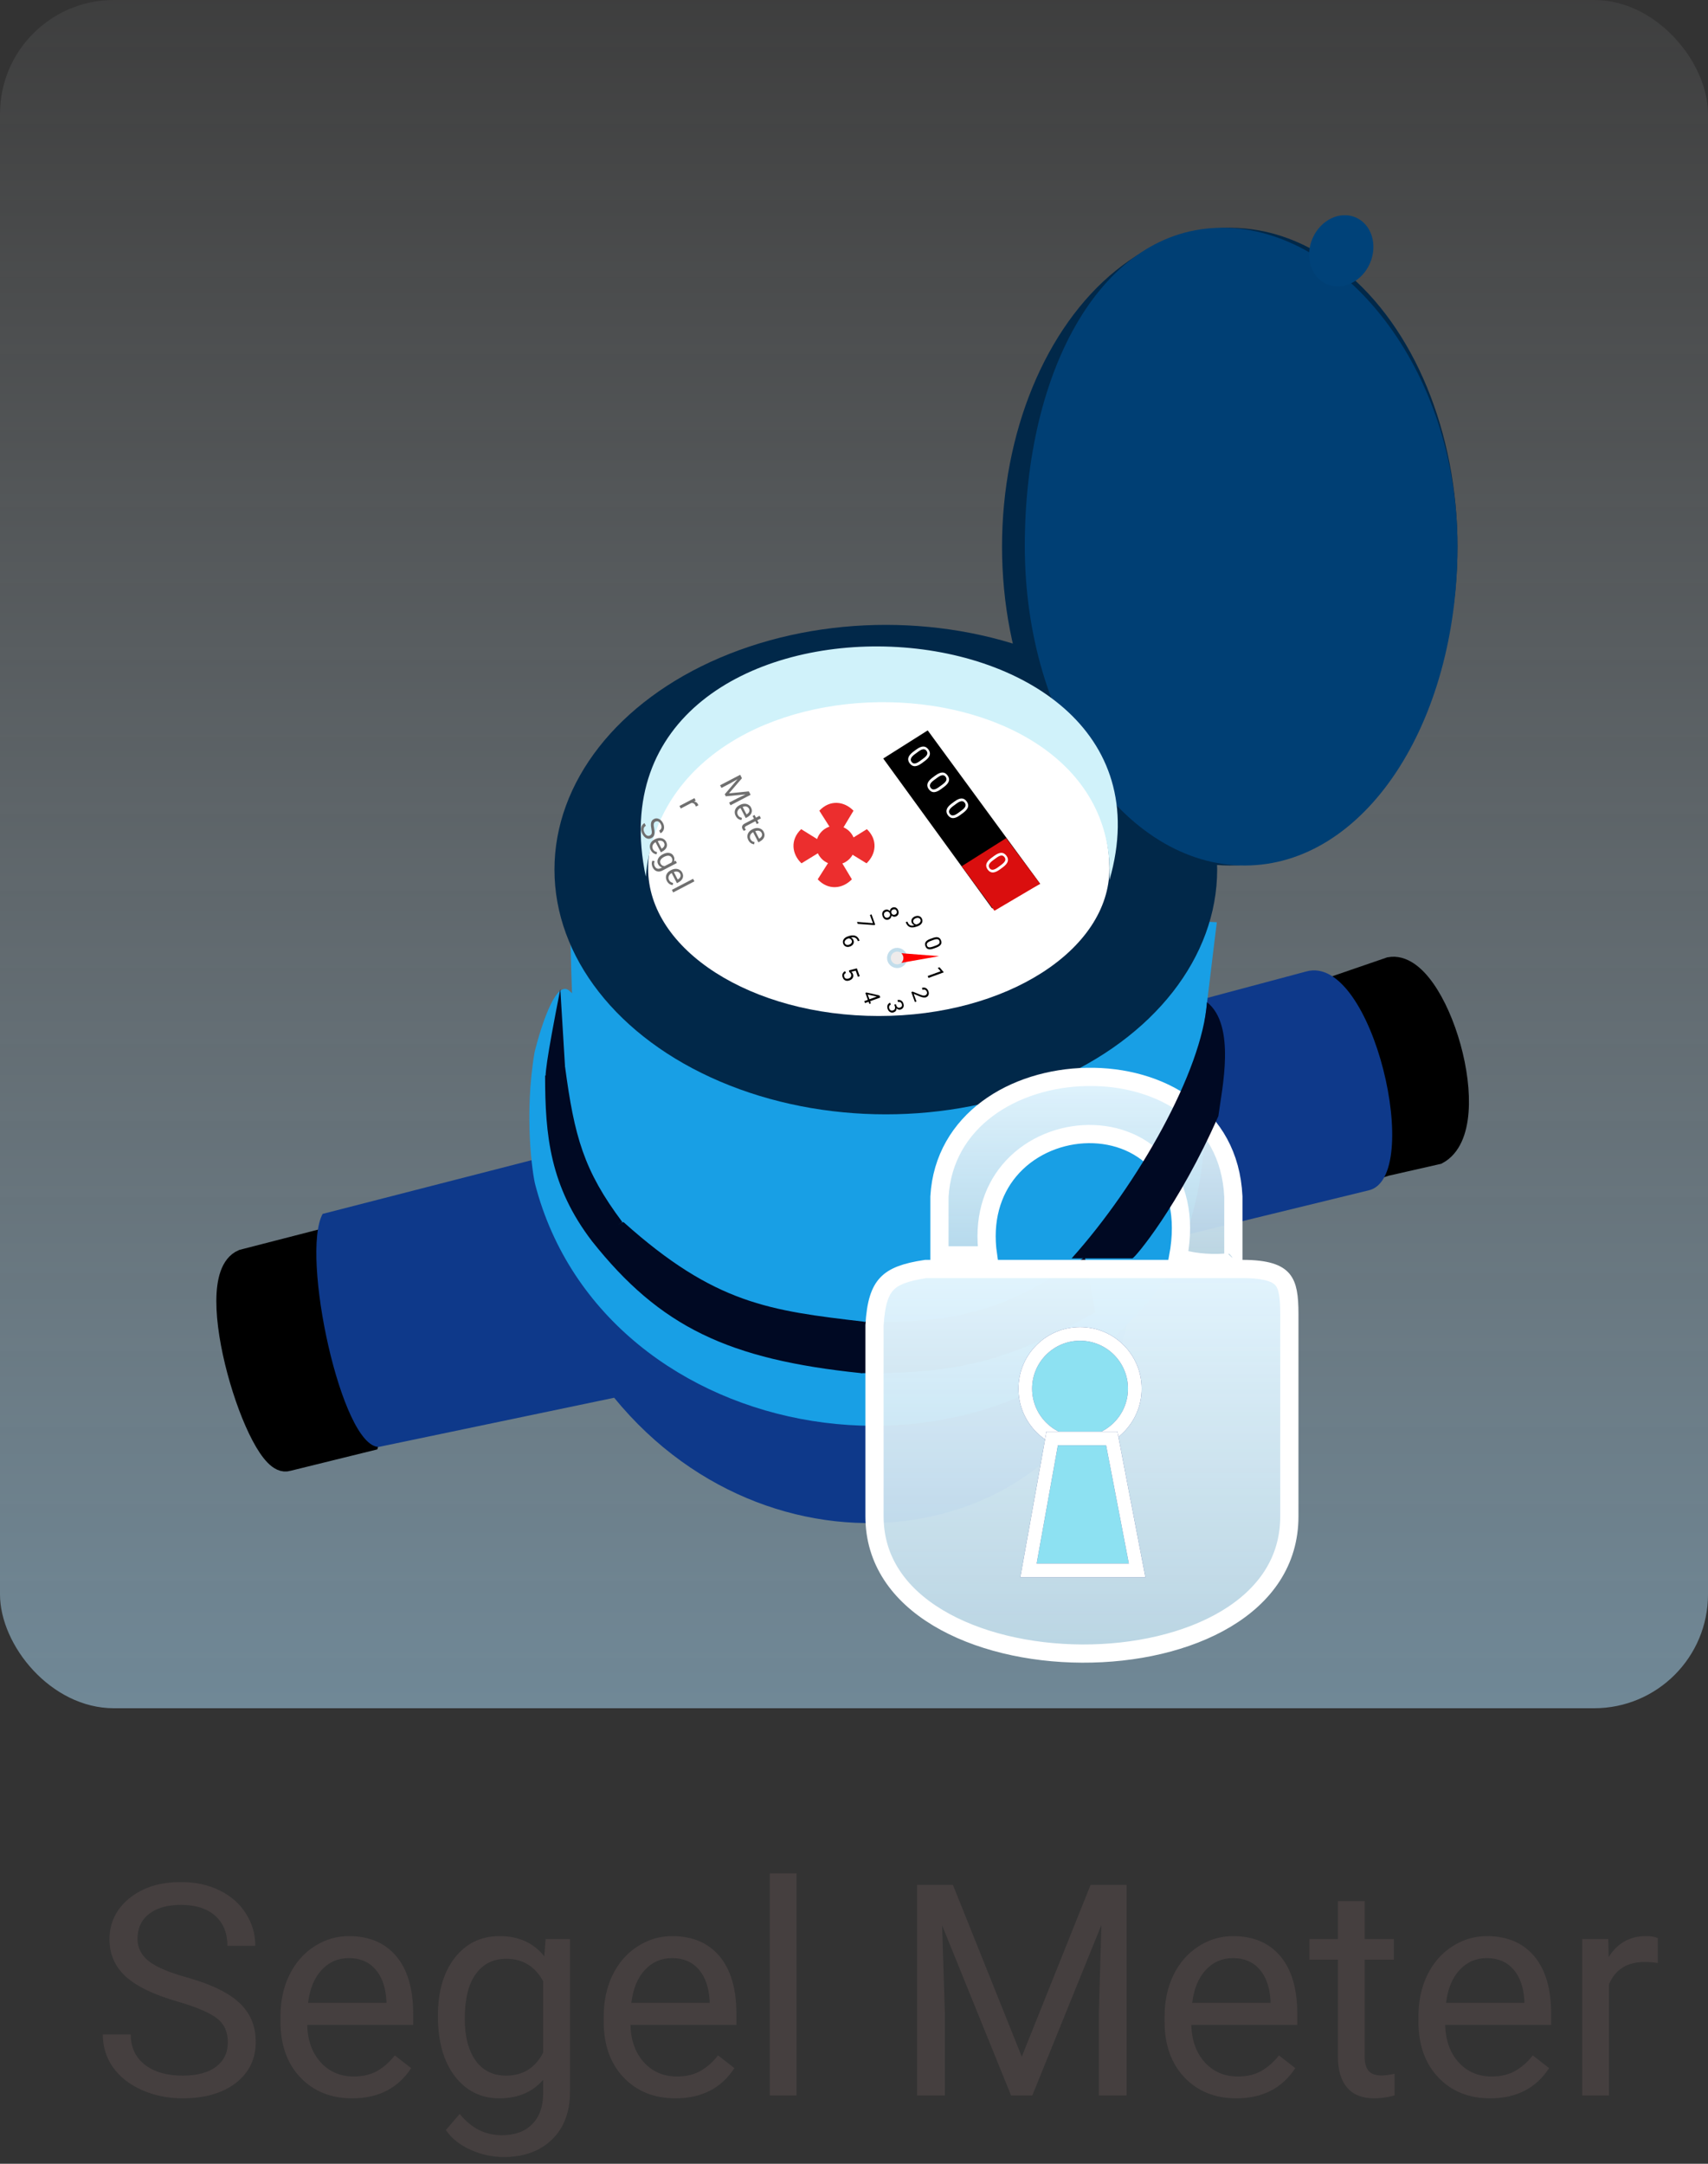 <svg width="75" height="95" viewBox="0 0 75 95" fill="none" xmlns="http://www.w3.org/2000/svg">
<rect x="0" y="0" width="75" height="95" fill="#333333" stroke="none"/>
<rect width="75" height="75" rx="5" fill="url(#paint0_linear)"/>
<path d="M7.803 87.88C6.757 87.58 5.996 87.212 5.518 86.776C5.044 86.336 4.807 85.794 4.807 85.151C4.807 84.423 5.097 83.822 5.676 83.348C6.26 82.87 7.018 82.631 7.949 82.631C8.584 82.631 9.148 82.754 9.644 82.999C10.143 83.245 10.528 83.583 10.799 84.015C11.074 84.446 11.211 84.918 11.211 85.43H9.986C9.986 84.872 9.809 84.434 9.453 84.116C9.098 83.795 8.596 83.634 7.949 83.634C7.348 83.634 6.878 83.767 6.54 84.034C6.205 84.296 6.038 84.662 6.038 85.132C6.038 85.508 6.197 85.828 6.514 86.09C6.836 86.349 7.38 86.585 8.146 86.801C8.916 87.017 9.517 87.256 9.948 87.519C10.384 87.777 10.706 88.079 10.913 88.426C11.125 88.773 11.23 89.182 11.23 89.651C11.23 90.4 10.938 91.001 10.354 91.454C9.771 91.903 8.99 92.127 8.012 92.127C7.377 92.127 6.785 92.006 6.235 91.765C5.685 91.52 5.259 91.185 4.959 90.762C4.663 90.339 4.515 89.859 4.515 89.321H5.74C5.74 89.88 5.945 90.322 6.355 90.648C6.77 90.97 7.322 91.13 8.012 91.13C8.655 91.13 9.148 90.999 9.491 90.737C9.834 90.474 10.005 90.117 10.005 89.664C10.005 89.211 9.847 88.862 9.529 88.617C9.212 88.367 8.636 88.122 7.803 87.88ZM15.464 92.127C14.533 92.127 13.776 91.822 13.192 91.213C12.608 90.599 12.316 89.78 12.316 88.756V88.54C12.316 87.859 12.445 87.252 12.703 86.719C12.966 86.181 13.329 85.762 13.795 85.462C14.265 85.157 14.773 85.005 15.318 85.005C16.211 85.005 16.905 85.299 17.4 85.887C17.895 86.475 18.143 87.317 18.143 88.414V88.902H13.49C13.507 89.579 13.704 90.127 14.081 90.546C14.461 90.961 14.944 91.168 15.528 91.168C15.943 91.168 16.294 91.084 16.581 90.915C16.869 90.745 17.121 90.521 17.337 90.242L18.054 90.8C17.479 91.685 16.615 92.127 15.464 92.127ZM15.318 85.97C14.844 85.97 14.447 86.143 14.125 86.49C13.803 86.833 13.604 87.315 13.528 87.938H16.969V87.849C16.935 87.252 16.774 86.791 16.486 86.465C16.199 86.135 15.809 85.97 15.318 85.97ZM19.229 88.509C19.229 87.438 19.476 86.588 19.971 85.957C20.466 85.322 21.122 85.005 21.939 85.005C22.777 85.005 23.431 85.301 23.9 85.894L23.957 85.132H25.03V91.835C25.03 92.724 24.766 93.424 24.237 93.936C23.712 94.448 23.005 94.704 22.117 94.704C21.622 94.704 21.137 94.598 20.663 94.387C20.189 94.175 19.827 93.885 19.578 93.517L20.187 92.812C20.691 93.435 21.306 93.746 22.034 93.746C22.605 93.746 23.05 93.585 23.367 93.263C23.689 92.942 23.85 92.489 23.85 91.905V91.314C23.38 91.856 22.739 92.127 21.926 92.127C21.122 92.127 20.471 91.803 19.971 91.156C19.476 90.508 19.229 89.626 19.229 88.509ZM20.409 88.642C20.409 89.416 20.568 90.026 20.885 90.47C21.203 90.91 21.647 91.13 22.218 91.13C22.959 91.13 23.503 90.794 23.85 90.121V86.985C23.49 86.329 22.95 86.001 22.231 86.001C21.66 86.001 21.213 86.224 20.892 86.668C20.57 87.112 20.409 87.77 20.409 88.642ZM29.658 92.127C28.727 92.127 27.969 91.822 27.385 91.213C26.801 90.599 26.509 89.78 26.509 88.756V88.54C26.509 87.859 26.638 87.252 26.896 86.719C27.159 86.181 27.523 85.762 27.988 85.462C28.458 85.157 28.966 85.005 29.512 85.005C30.405 85.005 31.099 85.299 31.594 85.887C32.089 86.475 32.336 87.317 32.336 88.414V88.902H27.684C27.701 89.579 27.897 90.127 28.274 90.546C28.655 90.961 29.137 91.168 29.721 91.168C30.136 91.168 30.487 91.084 30.775 90.915C31.063 90.745 31.314 90.521 31.53 90.242L32.248 90.8C31.672 91.685 30.809 92.127 29.658 92.127ZM29.512 85.97C29.038 85.97 28.64 86.143 28.318 86.49C27.997 86.833 27.798 87.315 27.722 87.938H31.162V87.849C31.128 87.252 30.967 86.791 30.68 86.465C30.392 86.135 30.003 85.97 29.512 85.97ZM34.977 92H33.803V82.25H34.977V92ZM41.845 82.758L44.867 90.299L47.888 82.758H49.469V92H48.25V88.401L48.364 84.516L45.33 92H44.397L41.369 84.535L41.49 88.401V92H40.271V82.758H41.845ZM54.287 92.127C53.356 92.127 52.598 91.822 52.014 91.213C51.43 90.599 51.138 89.78 51.138 88.756V88.54C51.138 87.859 51.267 87.252 51.525 86.719C51.788 86.181 52.152 85.762 52.617 85.462C53.087 85.157 53.595 85.005 54.141 85.005C55.033 85.005 55.727 85.299 56.223 85.887C56.718 86.475 56.965 87.317 56.965 88.414V88.902H52.312C52.329 89.579 52.526 90.127 52.903 90.546C53.284 90.961 53.766 91.168 54.35 91.168C54.765 91.168 55.116 91.084 55.404 90.915C55.692 90.745 55.943 90.521 56.159 90.242L56.877 90.8C56.301 91.685 55.438 92.127 54.287 92.127ZM54.141 85.97C53.667 85.97 53.269 86.143 52.947 86.49C52.626 86.833 52.427 87.315 52.351 87.938H55.791V87.849C55.757 87.252 55.596 86.791 55.309 86.465C55.021 86.135 54.632 85.97 54.141 85.97ZM59.923 83.469V85.132H61.206V86.04H59.923V90.299C59.923 90.574 59.98 90.781 60.095 90.921C60.209 91.056 60.404 91.124 60.679 91.124C60.814 91.124 61 91.099 61.237 91.048V92C60.928 92.085 60.628 92.127 60.336 92.127C59.811 92.127 59.416 91.968 59.149 91.651C58.882 91.334 58.749 90.883 58.749 90.299V86.04H57.498V85.132H58.749V83.469H59.923ZM65.433 92.127C64.502 92.127 63.745 91.822 63.161 91.213C62.577 90.599 62.285 89.78 62.285 88.756V88.54C62.285 87.859 62.414 87.252 62.672 86.719C62.934 86.181 63.298 85.762 63.764 85.462C64.233 85.157 64.741 85.005 65.287 85.005C66.18 85.005 66.874 85.299 67.369 85.887C67.864 86.475 68.112 87.317 68.112 88.414V88.902H63.459C63.476 89.579 63.673 90.127 64.049 90.546C64.43 90.961 64.913 91.168 65.497 91.168C65.911 91.168 66.263 91.084 66.55 90.915C66.838 90.745 67.09 90.521 67.306 90.242L68.023 90.8C67.447 91.685 66.584 92.127 65.433 92.127ZM65.287 85.97C64.813 85.97 64.415 86.143 64.094 86.49C63.772 86.833 63.573 87.315 63.497 87.938H66.938V87.849C66.904 87.252 66.743 86.791 66.455 86.465C66.167 86.135 65.778 85.97 65.287 85.97ZM72.796 86.186C72.619 86.156 72.426 86.141 72.219 86.141C71.449 86.141 70.926 86.469 70.651 87.125V92H69.477V85.132H70.619L70.638 85.925C71.023 85.312 71.569 85.005 72.276 85.005C72.504 85.005 72.678 85.034 72.796 85.094V86.186Z" fill="#453F3F"/>
<path d="M12.624 64.093C11.391 64.504 8.768 56.175 10.671 55.352L14.064 54.478L14.475 54.889L16.481 62.19L16.172 63.218L12.624 64.093Z" fill="black" stroke="black"/>
<path d="M63.113 50.622C65.272 49.44 63.081 42.157 61.04 42.518L57.726 43.658L57.609 44.227L59.957 51.425L60.851 51.136L63.113 50.622Z" fill="black" stroke="black"/>
<path d="M16.635 63.527C14.99 63.527 13.19 55.095 14.167 53.296L23.37 50.931L52.162 44.041L57.355 42.653C60.285 41.83 62.547 51.753 60.08 52.267L51.648 54.324L49.54 57.923C47.38 68.052 34.116 70.108 26.969 61.368L16.635 63.527Z" fill="#0E398A"/>
<path d="M51.134 56.226C51.855 55.221 52.984 52.216 52.882 49.131C41.037 59.169 29.211 47.234 25 43.5C24.271 42.854 23.473 46.2 23.473 46.2C23 49 23.389 51.574 23.5 52C26.533 63.671 43.679 66.612 51.134 56.226Z" fill="#189FE5"/>
<path d="M24.81 46.818L24 47.5C23.873 47.422 24 46.5 24.604 43.424L24.81 46.818Z" fill="#000923"/>
<path d="M26.491 51.545C25.054 47.794 25.126 44.197 25 39L53.432 40.491C52.905 44.699 52.809 46.279 52.095 49.129C48.033 62.599 29.267 58.794 26.491 51.545Z" fill="#189FE5"/>
<ellipse cx="38.897" cy="38.18" rx="14.55" ry="10.745" fill="#012849"/>
<path d="M26 54.5C26 54.397 27.226 53.656 27.38 53.656C31.391 57.255 33.807 57.544 37.92 58.026C38.28 58.068 38.126 60.32 37.817 60.288C31.975 59.686 28.982 58.253 26 54.5Z" fill="#000923"/>
<path d="M37.817 60.288L37.972 58.026C42.681 58.143 44.54 57.187 47.637 55.198L48.1 57.614C44.363 59.711 42.121 60.33 37.817 60.288Z" fill="#000923"/>
<path d="M23.936 47.229L24.81 46.818C25.221 49.902 25.632 51.393 27.329 53.656L26 54.5C24.149 52.084 23.936 49.851 23.936 47.229Z" fill="#000923"/>
<ellipse cx="54" cy="24" rx="10" ry="14" fill="#012849"/>
<path d="M64 23.976C64 31.8 59.902 38 54.655 38C49.408 38 45 31.8 45 23.976C45 16.152 48.427 10 53.674 10C58.921 10 64 16.152 64 23.976Z" fill="#003F74"/>
<path d="M48.717 38.129C48.717 41.706 44.182 44.607 38.589 44.607C32.995 44.607 28.46 41.706 28.46 38.129C28.46 34.551 32.738 30.725 38.331 30.725C45.786 30.571 48.717 34.551 48.717 38.129Z" fill="white"/>
<path d="M28.357 38.489C29.292 27.941 49.18 28.566 48.717 38.643C52.522 25.481 25.427 24.504 28.357 38.489Z" fill="#D0F2FA"/>
<path d="M56.617 57.691V57.7V57.709V57.718V57.727V57.736V57.744V57.753V57.762V57.77V57.779V57.787V57.796V57.804V57.812V57.821V57.829V57.837V57.845V57.853V57.861V57.869V57.877V57.884V57.892V57.9V57.907V57.915V57.922V57.93V57.937V57.945V57.952V57.959V57.967V57.974V57.981V57.988V57.995V58.002V58.009V58.016V58.023V58.03V58.036V58.043V58.05V58.057V58.063V58.07V58.076V58.083V58.089V58.096V58.102V58.109V58.115V58.121V58.127V58.134V58.14V58.146V58.152V58.158V58.164V58.17V58.177V58.183V58.188V58.194V58.2V58.206V58.212V58.218V58.224V58.23V58.235V58.241V58.247V58.253V58.258V58.264V58.27V58.275V58.281V58.286V58.292V58.297V58.303V58.309V58.314V58.32V58.325V58.331V58.336V58.342V58.347V58.352V58.358V58.363V58.368V58.374V58.379V58.385V58.39V58.395V58.401V58.406V58.411V58.417V58.422V58.427V58.433V58.438V58.443V58.449V58.454V58.459V58.465V58.47V58.475V58.481V58.486V58.491V58.497V58.502V58.507V58.513V58.518V58.523V58.529V58.534V58.54V58.545V58.551V58.556V58.562V58.567V58.572V58.578V58.583V58.589V58.594V58.6V58.605V58.611V58.617V58.622V58.628V58.634V58.639V58.645V58.651V58.656V58.662V58.668V58.674V58.679V58.685V58.691V58.697V58.703V58.709V58.715V58.721V58.727V58.733V58.739V58.745V58.752V58.758V58.764V58.77V58.776V58.783V58.789V58.795V58.802V58.808V58.815V58.821V58.828V58.834V58.841V58.848V58.855V58.861V58.868V58.875V58.882V58.889V58.896V58.903V58.91V58.917V58.924V58.931V58.938V58.946V58.953V58.961V58.968V58.975V58.983V58.991V58.998V59.006V59.014V59.022V59.029V59.037V59.045V59.053V59.061V59.069V59.078V59.086V59.094V59.102V59.111V59.119V59.128V59.136V59.145V59.154V59.163V59.172V59.18V59.189V59.198V59.208V59.217V59.226V59.235V59.245V59.254V59.264V59.273V59.283V59.293V59.302V59.312V59.322V59.332V59.342V59.352V59.363V59.373V59.383V59.394V59.404V59.415V59.426V59.437V59.447V59.458V59.469V59.48V59.492V59.503V59.514V59.526V59.537V59.549V59.56V59.572V59.584V59.596V59.608V59.62V59.632V59.645V59.657V59.669V59.682V59.695V59.708V59.72V59.733V59.746V59.76V59.773V59.786V59.799V59.813V59.827V59.84V59.854V59.868V59.882V59.896V59.91V59.925V59.939V59.953V59.968V59.983V59.998V60.013V60.028V60.043V60.058V60.073V60.089V60.104V60.12V60.136V60.152V60.168V60.184V60.2V60.216V60.233V60.249V60.266V60.283V60.3V60.317V60.334V60.351V60.369V60.386V60.404V60.422V60.439V60.457V60.475V60.494V60.512V60.531V60.549V60.568V60.587V60.606V60.625V60.644V60.663V60.683V60.702V60.722V60.742V60.762V60.782V60.802V60.823V60.843V60.864V60.885V60.905V60.926V60.948V60.969V60.99V61.012V61.034V61.056V61.078V61.1V61.122V61.144V61.167V61.19V61.212V61.235V61.258V61.282V61.305V61.329V61.352V61.376V61.4V61.425V61.449V61.473V61.498V61.523V61.547V61.572V61.598V61.623V61.648V61.674V61.7V61.726V61.752V61.778V61.805V61.831V61.858V61.885V61.912V61.939V61.966V61.994V62.022V62.049V62.077V62.105V62.134V62.162V62.191V62.22V62.249V62.278V62.307V62.337V62.366V62.396V62.426V62.456V62.487V62.517V62.548V62.579V62.61V62.641V62.672V62.704V62.735V62.767V62.799V62.831V62.864V62.896V62.929V62.962V62.995V63.029V63.062V63.096V63.129V63.163V63.198V63.232V63.267V63.301V63.336V63.371V63.407V63.442V63.478V63.514V63.55V63.586V63.622V63.659V63.696V63.733V63.77V63.807V63.845V63.883V63.92V63.959V63.997V64.036V64.074V64.113V64.152V64.192V64.231V64.271V64.311V64.351V64.391V64.432V64.472V64.513V64.555V64.596V64.637V64.679V64.721V64.763V64.806V64.848V64.891V64.934V64.977V65.02V65.064V65.108V65.152V65.196V65.241V65.285V65.33V65.375V65.421V65.466V65.512V65.558V65.604V65.65V65.697V65.744V65.791V65.838V65.885V65.933V65.981V66.029V66.078V66.126V66.175V66.224V66.273V66.323V66.373V66.422V66.473V66.523V66.574C56.617 68.565 55.533 70.061 53.84 71.076C52.136 72.097 49.835 72.611 47.51 72.6C45.185 72.589 42.884 72.053 41.178 71.025C39.481 70.003 38.4 68.517 38.4 66.574V58.194C38.457 57.208 38.639 56.685 38.944 56.365C39.249 56.043 39.749 55.849 40.653 55.714H40.657H40.755L41.131 55.714L42.489 55.714L46.76 55.714L54.558 55.714C55.641 55.714 56.095 55.92 56.312 56.177C56.543 56.45 56.617 56.897 56.617 57.691Z" fill="url(#paint1_linear)" stroke="white" stroke-width="0.8"/>
<circle cx="47.426" cy="60.969" r="2.405" fill="#8DE1F2"/>
<circle cx="47.426" cy="60.969" r="2.405" stroke="#26498C" stroke-width="0.6"/>
<circle cx="47.426" cy="60.969" r="2.405" stroke="white" stroke-width="0.6"/>
<path d="M45.162 68.948L46.202 63.155H48.818L49.932 68.948H45.162Z" fill="#8DE1F2"/>
<path d="M45.162 68.948L46.202 63.155H48.818L49.932 68.948H45.162Z" stroke="#26498C" stroke-width="0.6"/>
<path d="M45.162 68.948L46.202 63.155H48.818L49.932 68.948H45.162Z" stroke="white" stroke-width="0.6"/>
<path d="M41.252 52.538C41.447 49.193 44.517 47.337 47.734 47.281C49.33 47.253 50.903 47.677 52.088 48.549C53.261 49.412 54.073 50.725 54.158 52.536V55.369C54.113 55.383 54.051 55.398 53.968 55.412C53.695 55.457 53.311 55.466 52.916 55.438C52.52 55.41 52.146 55.347 51.89 55.263C51.821 55.241 51.77 55.22 51.732 55.202C52.075 53.383 51.694 51.994 50.869 51.069C50.03 50.127 48.787 49.728 47.575 49.798C46.361 49.869 45.137 50.41 44.312 51.401C43.557 52.31 43.161 53.568 43.384 55.116H41.252V52.538ZM54.239 55.335C54.239 55.335 54.238 55.336 54.237 55.337C54.238 55.336 54.239 55.335 54.239 55.335Z" fill="url(#paint2_linear)" stroke="white" stroke-width="0.8"/>
<path d="M49.722 55.249H47.057C49.971 52 52.787 47.019 53 44C54.287 45.019 53.654 47.818 53.5 49C51.773 52.929 49.825 55.249 49.722 55.249Z" fill="#000923"/>
<ellipse cx="58.896" cy="11.011" rx="1.374" ry="1.596" transform="rotate(23.477 58.896 11.011)" fill="#004279"/>
<circle cx="36.693" cy="37.107" r="0.857" fill="#EC2E2E"/>
<path d="M36.678 37.392L37.407 38.607C36.994 39.032 36.367 39.099 35.907 38.607L36.678 37.392Z" fill="#EC2E2E"/>
<path d="M36.749 36.808L37.478 35.594C37.065 35.169 36.438 35.102 35.978 35.594L36.749 36.808Z" fill="#EC2E2E"/>
<path d="M36.401 37.163L35.194 37.904C34.765 37.495 34.692 36.869 35.18 36.404L36.401 37.163Z" fill="#EC2E2E"/>
<path d="M36.843 37.163L38.05 37.904C38.479 37.495 38.552 36.869 38.065 36.404L36.843 37.163Z" fill="#EC2E2E"/>
<path d="M32.58 34.168L32.011 34.831L32.881 34.745L32.96 34.895L32.077 35.356L32.017 35.239L32.36 35.06L32.737 34.878L31.871 34.961L31.825 34.871L32.387 34.211L32.024 34.415L31.68 34.594L31.619 34.477L32.502 34.017L32.58 34.168ZM32.305 35.822C32.259 35.733 32.25 35.646 32.279 35.56C32.309 35.473 32.372 35.405 32.47 35.354L32.491 35.343C32.556 35.309 32.62 35.291 32.684 35.289C32.748 35.287 32.806 35.301 32.858 35.331C32.911 35.361 32.951 35.401 32.978 35.453C33.022 35.539 33.029 35.62 32.997 35.696C32.966 35.773 32.898 35.838 32.793 35.893L32.746 35.917L32.515 35.473C32.451 35.508 32.408 35.554 32.387 35.611C32.366 35.668 32.371 35.725 32.4 35.78C32.42 35.82 32.446 35.849 32.476 35.868C32.507 35.888 32.541 35.9 32.578 35.907L32.561 36.003C32.447 35.992 32.362 35.932 32.305 35.822ZM32.886 35.502C32.862 35.456 32.826 35.427 32.777 35.413C32.728 35.4 32.672 35.405 32.609 35.429L32.78 35.757L32.788 35.753C32.844 35.72 32.88 35.681 32.897 35.638C32.914 35.594 32.91 35.548 32.886 35.502ZM33.413 35.929L33.254 36.012L33.318 36.135L33.231 36.18L33.167 36.057L32.76 36.269C32.734 36.283 32.717 36.299 32.709 36.317C32.702 36.334 32.705 36.356 32.719 36.383C32.726 36.395 32.737 36.412 32.754 36.432L32.663 36.48C32.64 36.454 32.621 36.428 32.606 36.4C32.58 36.35 32.575 36.304 32.593 36.263C32.61 36.221 32.646 36.186 32.702 36.157L33.108 35.945L33.046 35.826L33.133 35.781L33.195 35.9L33.354 35.817L33.413 35.929ZM32.86 36.886C32.814 36.798 32.805 36.71 32.834 36.624C32.864 36.538 32.927 36.469 33.025 36.418L33.046 36.407C33.111 36.373 33.175 36.355 33.239 36.353C33.303 36.352 33.361 36.366 33.413 36.395C33.466 36.425 33.506 36.466 33.533 36.518C33.577 36.603 33.584 36.684 33.552 36.761C33.521 36.837 33.453 36.903 33.348 36.957L33.301 36.982L33.07 36.537C33.006 36.573 32.963 36.619 32.942 36.676C32.921 36.733 32.926 36.789 32.955 36.845C32.975 36.884 33.001 36.914 33.031 36.933C33.062 36.952 33.096 36.965 33.133 36.971L33.116 37.068C33.002 37.057 32.917 36.996 32.86 36.886ZM33.441 36.566C33.417 36.521 33.381 36.491 33.332 36.478C33.283 36.464 33.227 36.469 33.164 36.493L33.335 36.822L33.343 36.817C33.399 36.784 33.435 36.746 33.452 36.702C33.469 36.658 33.465 36.613 33.441 36.566ZM30.557 35.412C30.551 35.394 30.543 35.374 30.533 35.355C30.494 35.281 30.437 35.248 30.361 35.254L29.895 35.497L29.837 35.385L30.493 35.042L30.549 35.152L30.475 35.193C30.552 35.199 30.609 35.236 30.644 35.303C30.655 35.325 30.661 35.343 30.662 35.358L30.557 35.412ZM28.602 36.382C28.578 36.267 28.575 36.176 28.593 36.108C28.612 36.041 28.651 35.992 28.713 35.96C28.782 35.923 28.854 35.921 28.928 35.953C29.003 35.985 29.064 36.045 29.11 36.134C29.142 36.195 29.158 36.255 29.159 36.314C29.161 36.374 29.148 36.428 29.12 36.475C29.092 36.523 29.054 36.56 29.005 36.585L28.944 36.468C28.997 36.44 29.03 36.402 29.043 36.352C29.056 36.302 29.047 36.246 29.014 36.184C28.984 36.127 28.948 36.089 28.906 36.069C28.864 36.051 28.821 36.053 28.776 36.076C28.74 36.095 28.718 36.126 28.708 36.169C28.7 36.213 28.704 36.277 28.722 36.361C28.739 36.445 28.746 36.514 28.743 36.569C28.74 36.623 28.727 36.669 28.704 36.706C28.682 36.743 28.648 36.774 28.603 36.797C28.532 36.834 28.46 36.837 28.387 36.803C28.315 36.77 28.255 36.706 28.206 36.613C28.175 36.553 28.157 36.49 28.152 36.425C28.148 36.361 28.159 36.303 28.185 36.254C28.21 36.204 28.249 36.166 28.3 36.139L28.361 36.256C28.308 36.284 28.276 36.326 28.265 36.381C28.255 36.437 28.267 36.498 28.302 36.563C28.334 36.625 28.371 36.665 28.413 36.685C28.455 36.705 28.498 36.703 28.541 36.681C28.584 36.658 28.61 36.626 28.617 36.583C28.625 36.54 28.62 36.473 28.602 36.382ZM28.577 37.325C28.531 37.236 28.522 37.148 28.552 37.062C28.581 36.976 28.645 36.907 28.742 36.856L28.763 36.846C28.828 36.812 28.893 36.794 28.956 36.792C29.021 36.79 29.079 36.804 29.131 36.833C29.183 36.863 29.223 36.904 29.25 36.956C29.295 37.041 29.301 37.122 29.27 37.199C29.238 37.276 29.17 37.341 29.065 37.396L29.019 37.42L28.787 36.976C28.723 37.011 28.681 37.057 28.659 37.114C28.639 37.171 28.643 37.227 28.672 37.283C28.693 37.323 28.718 37.352 28.749 37.371C28.779 37.39 28.813 37.403 28.851 37.41L28.833 37.506C28.72 37.495 28.635 37.435 28.577 37.325ZM29.158 37.004C29.134 36.959 29.098 36.93 29.049 36.916C29 36.903 28.944 36.907 28.881 36.931L29.052 37.26L29.061 37.255C29.116 37.222 29.152 37.184 29.169 37.14C29.186 37.096 29.183 37.051 29.158 37.004ZM29.11 37.504C29.213 37.451 29.306 37.432 29.391 37.448C29.476 37.464 29.539 37.51 29.58 37.588C29.622 37.668 29.626 37.746 29.593 37.82L29.668 37.787L29.722 37.89L29.082 38.224C28.997 38.268 28.917 38.278 28.841 38.252C28.766 38.228 28.707 38.173 28.663 38.088C28.638 38.041 28.624 37.989 28.62 37.934C28.617 37.878 28.627 37.829 28.649 37.787L28.747 37.81C28.713 37.889 28.714 37.963 28.75 38.033C28.778 38.087 28.816 38.122 28.862 38.136C28.909 38.151 28.96 38.143 29.016 38.114L29.073 38.085C28.997 38.067 28.94 38.019 28.899 37.942C28.859 37.865 28.858 37.787 28.895 37.707C28.932 37.627 29.004 37.56 29.11 37.504ZM29.156 37.623C29.082 37.662 29.032 37.707 29.006 37.76C28.979 37.812 28.98 37.865 29.009 37.92C29.046 37.991 29.105 38.026 29.186 38.026L29.486 37.869C29.531 37.802 29.535 37.735 29.499 37.666C29.471 37.611 29.427 37.58 29.369 37.571C29.311 37.563 29.24 37.58 29.156 37.623ZM29.284 38.68C29.238 38.591 29.229 38.504 29.258 38.417C29.288 38.331 29.351 38.263 29.449 38.212L29.47 38.201C29.535 38.167 29.599 38.149 29.663 38.147C29.727 38.145 29.786 38.159 29.837 38.189C29.89 38.218 29.93 38.259 29.957 38.312C30.001 38.397 30.008 38.478 29.976 38.554C29.945 38.631 29.877 38.696 29.772 38.751L29.725 38.775L29.494 38.331C29.43 38.366 29.387 38.412 29.366 38.469C29.346 38.526 29.35 38.583 29.379 38.638C29.399 38.678 29.425 38.707 29.456 38.726C29.486 38.745 29.52 38.758 29.557 38.765L29.54 38.861C29.427 38.85 29.341 38.79 29.284 38.68ZM29.865 38.359C29.841 38.314 29.805 38.285 29.756 38.272C29.707 38.258 29.651 38.263 29.588 38.287L29.759 38.615L29.767 38.611C29.823 38.578 29.859 38.539 29.876 38.496C29.893 38.452 29.889 38.406 29.865 38.359ZM29.561 39.182L29.503 39.069L30.434 38.584L30.492 38.696L29.561 39.182Z" fill="#6F6F6F"/>
<path d="M40.737 32.068L45.673 38.803L43.565 39.883L38.784 33.302L40.737 32.068Z" fill="black"/>
<path d="M40.483 33.505C40.364 33.593 40.26 33.638 40.172 33.64C40.084 33.642 40.009 33.599 39.945 33.513C39.882 33.427 39.863 33.343 39.89 33.261C39.916 33.178 39.985 33.094 40.097 33.009L40.233 32.909C40.35 32.822 40.453 32.778 40.54 32.777C40.627 32.775 40.703 32.818 40.767 32.905C40.831 32.991 40.85 33.075 40.824 33.157C40.799 33.238 40.73 33.322 40.615 33.407L40.483 33.505ZM40.547 33.3C40.634 33.237 40.688 33.179 40.709 33.126C40.731 33.072 40.722 33.019 40.684 32.967C40.645 32.914 40.598 32.891 40.541 32.896C40.484 32.901 40.414 32.933 40.333 32.993L40.17 33.113C40.083 33.176 40.028 33.236 40.005 33.292C39.983 33.347 39.99 33.401 40.028 33.452C40.065 33.502 40.112 33.525 40.169 33.52C40.225 33.516 40.296 33.484 40.381 33.423L40.547 33.3ZM41.323 34.645C41.204 34.733 41.1 34.778 41.013 34.78C40.925 34.782 40.849 34.739 40.785 34.653C40.722 34.567 40.703 34.483 40.73 34.401C40.756 34.318 40.825 34.234 40.937 34.149L41.073 34.049C41.191 33.962 41.293 33.918 41.38 33.917C41.468 33.915 41.543 33.958 41.607 34.045C41.671 34.131 41.69 34.215 41.664 34.297C41.639 34.378 41.57 34.462 41.455 34.548L41.323 34.645ZM41.388 34.441C41.474 34.377 41.528 34.319 41.549 34.266C41.571 34.212 41.562 34.159 41.524 34.107C41.485 34.055 41.438 34.031 41.381 34.036C41.324 34.041 41.255 34.073 41.173 34.133L41.01 34.253C40.923 34.316 40.868 34.376 40.845 34.432C40.823 34.487 40.83 34.541 40.868 34.592C40.905 34.642 40.952 34.665 41.009 34.66C41.066 34.656 41.136 34.624 41.221 34.563L41.388 34.441ZM42.163 35.785C42.044 35.873 41.941 35.918 41.853 35.92C41.765 35.922 41.689 35.879 41.625 35.793C41.562 35.707 41.544 35.623 41.57 35.541C41.596 35.458 41.666 35.374 41.777 35.289L41.913 35.189C42.031 35.102 42.133 35.058 42.22 35.057C42.308 35.055 42.383 35.098 42.447 35.185C42.511 35.271 42.53 35.355 42.505 35.437C42.48 35.518 42.41 35.602 42.295 35.688L42.163 35.785ZM42.228 35.581C42.314 35.517 42.368 35.459 42.389 35.406C42.411 35.352 42.402 35.299 42.364 35.247C42.325 35.195 42.278 35.171 42.221 35.176C42.164 35.181 42.095 35.213 42.013 35.273L41.85 35.393C41.763 35.457 41.708 35.516 41.685 35.572C41.663 35.627 41.67 35.681 41.708 35.732C41.745 35.782 41.792 35.805 41.849 35.8C41.906 35.796 41.977 35.764 42.061 35.703L42.228 35.581ZM38.873 34.691C38.754 34.779 38.65 34.824 38.562 34.826C38.474 34.828 38.398 34.786 38.335 34.699C38.272 34.614 38.253 34.53 38.279 34.447C38.306 34.364 38.375 34.28 38.487 34.196L38.623 34.096C38.74 34.009 38.843 33.965 38.93 33.963C39.017 33.962 39.093 34.005 39.157 34.092C39.221 34.178 39.24 34.262 39.214 34.343C39.189 34.424 39.12 34.508 39.005 34.594L38.873 34.691ZM38.937 34.487C39.024 34.423 39.077 34.365 39.099 34.312C39.121 34.258 39.112 34.206 39.074 34.153C39.035 34.101 38.987 34.078 38.931 34.083C38.874 34.088 38.804 34.12 38.722 34.179L38.56 34.299C38.473 34.363 38.418 34.423 38.395 34.478C38.373 34.534 38.38 34.587 38.418 34.638C38.455 34.688 38.502 34.711 38.559 34.707C38.615 34.703 38.686 34.67 38.771 34.61L38.937 34.487Z" fill="white"/>
<path d="M44.182 36.798L45.673 38.803L43.668 39.986L42.228 38.032L44.182 36.798Z" fill="#DA0E0E"/>
<path d="M43.909 38.171C43.79 38.259 43.686 38.304 43.598 38.306C43.51 38.308 43.434 38.266 43.37 38.179C43.308 38.093 43.289 38.009 43.315 37.927C43.342 37.844 43.411 37.76 43.523 37.675L43.658 37.575C43.776 37.489 43.879 37.444 43.966 37.443C44.053 37.441 44.129 37.484 44.193 37.571C44.257 37.657 44.276 37.741 44.25 37.823C44.225 37.904 44.156 37.988 44.041 38.074L43.909 38.171ZM43.973 37.967C44.059 37.903 44.113 37.845 44.135 37.792C44.157 37.738 44.148 37.685 44.109 37.633C44.071 37.581 44.023 37.557 43.967 37.562C43.91 37.567 43.84 37.599 43.758 37.659L43.595 37.779C43.509 37.843 43.454 37.902 43.431 37.958C43.408 38.013 43.416 38.067 43.454 38.118C43.491 38.168 43.538 38.191 43.594 38.186C43.651 38.182 43.722 38.15 43.806 38.09L43.973 37.967ZM42.299 39.358C42.18 39.445 42.076 39.49 41.988 39.492C41.9 39.494 41.824 39.452 41.761 39.365C41.697 39.28 41.679 39.196 41.705 39.113C41.732 39.03 41.801 38.946 41.913 38.862L42.048 38.762C42.166 38.675 42.269 38.631 42.356 38.629C42.443 38.628 42.519 38.671 42.583 38.758C42.647 38.844 42.666 38.928 42.64 39.009C42.615 39.09 42.545 39.174 42.431 39.26L42.299 39.358ZM42.363 39.153C42.449 39.09 42.503 39.031 42.525 38.978C42.546 38.925 42.538 38.872 42.499 38.819C42.461 38.767 42.413 38.744 42.356 38.749C42.3 38.754 42.23 38.786 42.148 38.845L41.985 38.965C41.899 39.029 41.844 39.089 41.821 39.144C41.798 39.2 41.806 39.253 41.844 39.304C41.881 39.354 41.928 39.377 41.984 39.373C42.041 39.369 42.112 39.337 42.196 39.276L42.363 39.153Z" fill="white"/>
<circle cx="39.372" cy="41.945" r="2.336" transform="rotate(69.997 39.372 41.945)" fill="white"/>
<circle cx="39.396" cy="42.059" r="0.444" transform="rotate(69.997 39.396 42.059)" fill="#C2DDEB"/>
<circle cx="39.396" cy="42.059" r="0.28" transform="rotate(69.997 39.396 42.059)" fill="#EEEBEB"/>
<path d="M39.583 41.851C39.727 42.008 39.67 42.187 39.578 42.273L41.235 41.98L39.583 41.851Z" fill="#FF0000"/>
<path d="M40.769 42.936L40.738 42.85L41.303 42.645L41.178 42.496L41.255 42.468L41.435 42.678L41.44 42.691L40.769 42.936Z" fill="black"/>
<path d="M40.175 43.997L40.016 43.559L40.077 43.537L40.418 43.675C40.469 43.695 40.509 43.707 40.538 43.711C40.567 43.715 40.595 43.713 40.621 43.703C40.656 43.691 40.68 43.669 40.695 43.64C40.71 43.611 40.711 43.579 40.698 43.544C40.682 43.501 40.658 43.473 40.626 43.458C40.593 43.444 40.556 43.444 40.513 43.46L40.482 43.375C40.544 43.352 40.6 43.354 40.653 43.38C40.705 43.406 40.743 43.452 40.768 43.518C40.79 43.58 40.792 43.635 40.772 43.683C40.753 43.731 40.716 43.765 40.662 43.785C40.596 43.809 40.503 43.795 40.381 43.745L40.122 43.636L40.244 43.972L40.175 43.997Z" fill="black"/>
<path d="M39.337 44.086L39.36 44.15C39.375 44.19 39.397 44.217 39.426 44.233C39.455 44.248 39.487 44.25 39.522 44.237C39.6 44.209 39.625 44.155 39.597 44.077C39.583 44.041 39.562 44.015 39.533 44.001C39.504 43.987 39.473 43.986 39.438 43.998L39.407 43.913C39.46 43.894 39.511 43.898 39.56 43.923C39.609 43.949 39.645 43.992 39.666 44.052C39.689 44.115 39.691 44.17 39.67 44.218C39.65 44.266 39.61 44.301 39.551 44.323C39.522 44.333 39.49 44.334 39.456 44.325C39.422 44.316 39.392 44.298 39.367 44.27C39.369 44.312 39.36 44.347 39.34 44.376C39.321 44.406 39.291 44.428 39.253 44.443C39.193 44.465 39.138 44.462 39.089 44.436C39.039 44.41 39.003 44.365 38.98 44.302C38.957 44.24 38.956 44.182 38.975 44.13C38.995 44.079 39.033 44.043 39.088 44.023L39.119 44.108C39.084 44.121 39.06 44.143 39.047 44.173C39.035 44.204 39.035 44.239 39.049 44.277C39.064 44.318 39.087 44.346 39.116 44.359C39.145 44.373 39.18 44.373 39.22 44.358C39.259 44.344 39.284 44.322 39.296 44.29C39.308 44.259 39.307 44.22 39.291 44.175L39.268 44.111L39.337 44.086Z" fill="black"/>
<path d="M38.209 43.958L38.243 44.05L38.173 44.075L38.14 43.983L37.984 44.039L37.953 43.954L38.108 43.897L37.998 43.593L38.048 43.575L38.62 43.706L38.653 43.796L38.209 43.958ZM38.102 43.664L38.178 43.872L38.505 43.753L38.483 43.749L38.102 43.664Z" fill="black"/>
<path d="M37.281 42.603L37.626 42.516L37.751 42.858L37.672 42.887L37.574 42.617L37.385 42.663C37.416 42.688 37.439 42.722 37.454 42.764C37.476 42.825 37.474 42.88 37.446 42.931C37.419 42.981 37.371 43.019 37.303 43.044C37.234 43.069 37.173 43.07 37.12 43.047C37.067 43.024 37.028 42.98 37.004 42.913C36.982 42.854 36.981 42.8 37 42.751C37.02 42.701 37.057 42.664 37.113 42.637L37.142 42.718C37.106 42.737 37.082 42.761 37.07 42.79C37.059 42.819 37.06 42.852 37.073 42.888C37.088 42.927 37.112 42.953 37.147 42.966C37.182 42.979 37.224 42.976 37.271 42.959C37.316 42.943 37.347 42.918 37.365 42.883C37.384 42.849 37.386 42.812 37.371 42.772C37.357 42.735 37.339 42.709 37.315 42.693L37.288 42.678L37.281 42.603Z" fill="black"/>
<path d="M37.743 41.297L37.672 41.324L37.666 41.308C37.641 41.242 37.602 41.197 37.55 41.172C37.497 41.146 37.436 41.143 37.365 41.162C37.418 41.182 37.456 41.223 37.478 41.284C37.499 41.342 37.495 41.396 37.467 41.446C37.439 41.495 37.392 41.532 37.327 41.556C37.258 41.581 37.197 41.582 37.142 41.559C37.087 41.537 37.048 41.494 37.025 41.431C37.002 41.367 37.007 41.307 37.041 41.249C37.076 41.191 37.132 41.148 37.21 41.12L37.242 41.108C37.365 41.064 37.469 41.056 37.553 41.084C37.637 41.113 37.699 41.179 37.738 41.282L37.743 41.297ZM37.402 41.296C37.391 41.267 37.373 41.243 37.346 41.225C37.32 41.207 37.292 41.198 37.262 41.198L37.231 41.209C37.176 41.229 37.136 41.258 37.112 41.295C37.087 41.332 37.081 41.369 37.095 41.406C37.109 41.444 37.134 41.469 37.17 41.48C37.206 41.492 37.247 41.49 37.292 41.473C37.338 41.456 37.371 41.432 37.391 41.399C37.412 41.367 37.415 41.332 37.402 41.296Z" fill="black"/>
<path d="M38.386 40.615L37.665 40.564L37.632 40.475L38.331 40.533L38.199 40.171L38.269 40.146L38.433 40.597L38.386 40.615Z" fill="black"/>
<path d="M39.331 40.241C39.298 40.253 39.265 40.255 39.233 40.246C39.2 40.239 39.172 40.222 39.146 40.198C39.144 40.238 39.132 40.273 39.11 40.304C39.089 40.335 39.06 40.357 39.024 40.37C38.966 40.392 38.913 40.389 38.864 40.362C38.816 40.336 38.78 40.291 38.757 40.227C38.734 40.163 38.732 40.105 38.752 40.054C38.773 40.002 38.812 39.967 38.869 39.946C38.905 39.932 38.941 39.93 38.978 39.939C39.014 39.949 39.046 39.968 39.074 39.997C39.077 39.962 39.089 39.932 39.109 39.905C39.129 39.878 39.155 39.859 39.188 39.847C39.245 39.827 39.296 39.828 39.342 39.852C39.388 39.877 39.422 39.918 39.443 39.977C39.465 40.036 39.465 40.089 39.446 40.137C39.426 40.186 39.388 40.22 39.331 40.241ZM38.995 40.285C39.032 40.271 39.058 40.248 39.073 40.216C39.088 40.184 39.089 40.148 39.075 40.11C39.061 40.072 39.038 40.046 39.006 40.031C38.975 40.016 38.94 40.016 38.902 40.03C38.864 40.044 38.838 40.066 38.825 40.096C38.811 40.126 38.812 40.162 38.826 40.202C38.841 40.242 38.863 40.269 38.893 40.283C38.923 40.298 38.957 40.299 38.995 40.285ZM39.374 40.002C39.361 39.969 39.341 39.946 39.313 39.933C39.285 39.92 39.253 39.919 39.218 39.932C39.184 39.945 39.16 39.965 39.146 39.993C39.133 40.021 39.132 40.052 39.145 40.086C39.157 40.12 39.177 40.143 39.206 40.156C39.234 40.169 39.265 40.169 39.299 40.156C39.333 40.144 39.357 40.123 39.371 40.094C39.385 40.066 39.386 40.035 39.374 40.002Z" fill="black"/>
<path d="M40.154 40.621C40.126 40.611 40.102 40.596 40.08 40.576C40.058 40.556 40.042 40.532 40.031 40.502C40.017 40.464 40.014 40.427 40.023 40.391C40.031 40.356 40.05 40.324 40.078 40.296C40.107 40.268 40.143 40.246 40.184 40.231C40.229 40.215 40.272 40.208 40.314 40.212C40.356 40.216 40.392 40.23 40.423 40.255C40.453 40.279 40.476 40.312 40.491 40.354C40.515 40.42 40.509 40.481 40.473 40.537C40.438 40.593 40.378 40.636 40.292 40.667L40.267 40.677C40.138 40.724 40.033 40.733 39.955 40.703C39.876 40.673 39.817 40.607 39.778 40.504L39.772 40.487L39.844 40.461L39.85 40.479C39.877 40.549 39.915 40.596 39.964 40.621C40.013 40.646 40.076 40.646 40.154 40.621ZM40.106 40.49C40.117 40.519 40.135 40.542 40.161 40.559C40.187 40.577 40.215 40.587 40.245 40.589L40.279 40.576C40.334 40.556 40.375 40.528 40.401 40.491C40.428 40.454 40.434 40.417 40.42 40.38C40.407 40.343 40.381 40.318 40.344 40.306C40.308 40.293 40.266 40.296 40.219 40.313C40.174 40.329 40.14 40.354 40.118 40.386C40.097 40.419 40.093 40.454 40.106 40.49Z" fill="black"/>
<path d="M41.006 41.642C40.907 41.679 40.826 41.689 40.766 41.672C40.705 41.656 40.661 41.612 40.635 41.539C40.609 41.468 40.614 41.407 40.648 41.355C40.683 41.304 40.747 41.26 40.841 41.225L40.954 41.184C41.052 41.148 41.132 41.138 41.192 41.155C41.252 41.172 41.295 41.216 41.321 41.289C41.347 41.361 41.344 41.422 41.31 41.473C41.276 41.523 41.212 41.566 41.116 41.602L41.006 41.642ZM41.091 41.515C41.163 41.489 41.212 41.46 41.237 41.428C41.263 41.396 41.267 41.358 41.252 41.314C41.236 41.271 41.208 41.245 41.168 41.237C41.128 41.229 41.074 41.237 41.006 41.261L40.87 41.311C40.798 41.337 40.748 41.367 40.721 41.4C40.695 41.434 40.689 41.472 40.705 41.514C40.72 41.556 40.747 41.581 40.787 41.59C40.827 41.598 40.882 41.59 40.952 41.566L41.091 41.515Z" fill="black"/>
<defs>
<linearGradient id="paint0_linear" x1="38" y1="162" x2="38" y2="-26.5" gradientUnits="userSpaceOnUse">
<stop stop-color="#5BBFFB"/>
<stop offset="0.911" stop-color="white" stop-opacity="0"/>
</linearGradient>
<linearGradient id="paint1_linear" x1="47.508" y1="55.314" x2="47.508" y2="73" gradientUnits="userSpaceOnUse">
<stop stop-color="#E3F5FE"/>
<stop offset="1" stop-color="#C2DDEB" stop-opacity="0.9"/>
</linearGradient>
<linearGradient id="paint2_linear" x1="47.705" y1="46.879" x2="47.705" y2="55.853" gradientUnits="userSpaceOnUse">
<stop stop-color="#E3F5FE"/>
<stop offset="1" stop-color="#C2DDEB" stop-opacity="0.9"/>
</linearGradient>
</defs>
</svg>

